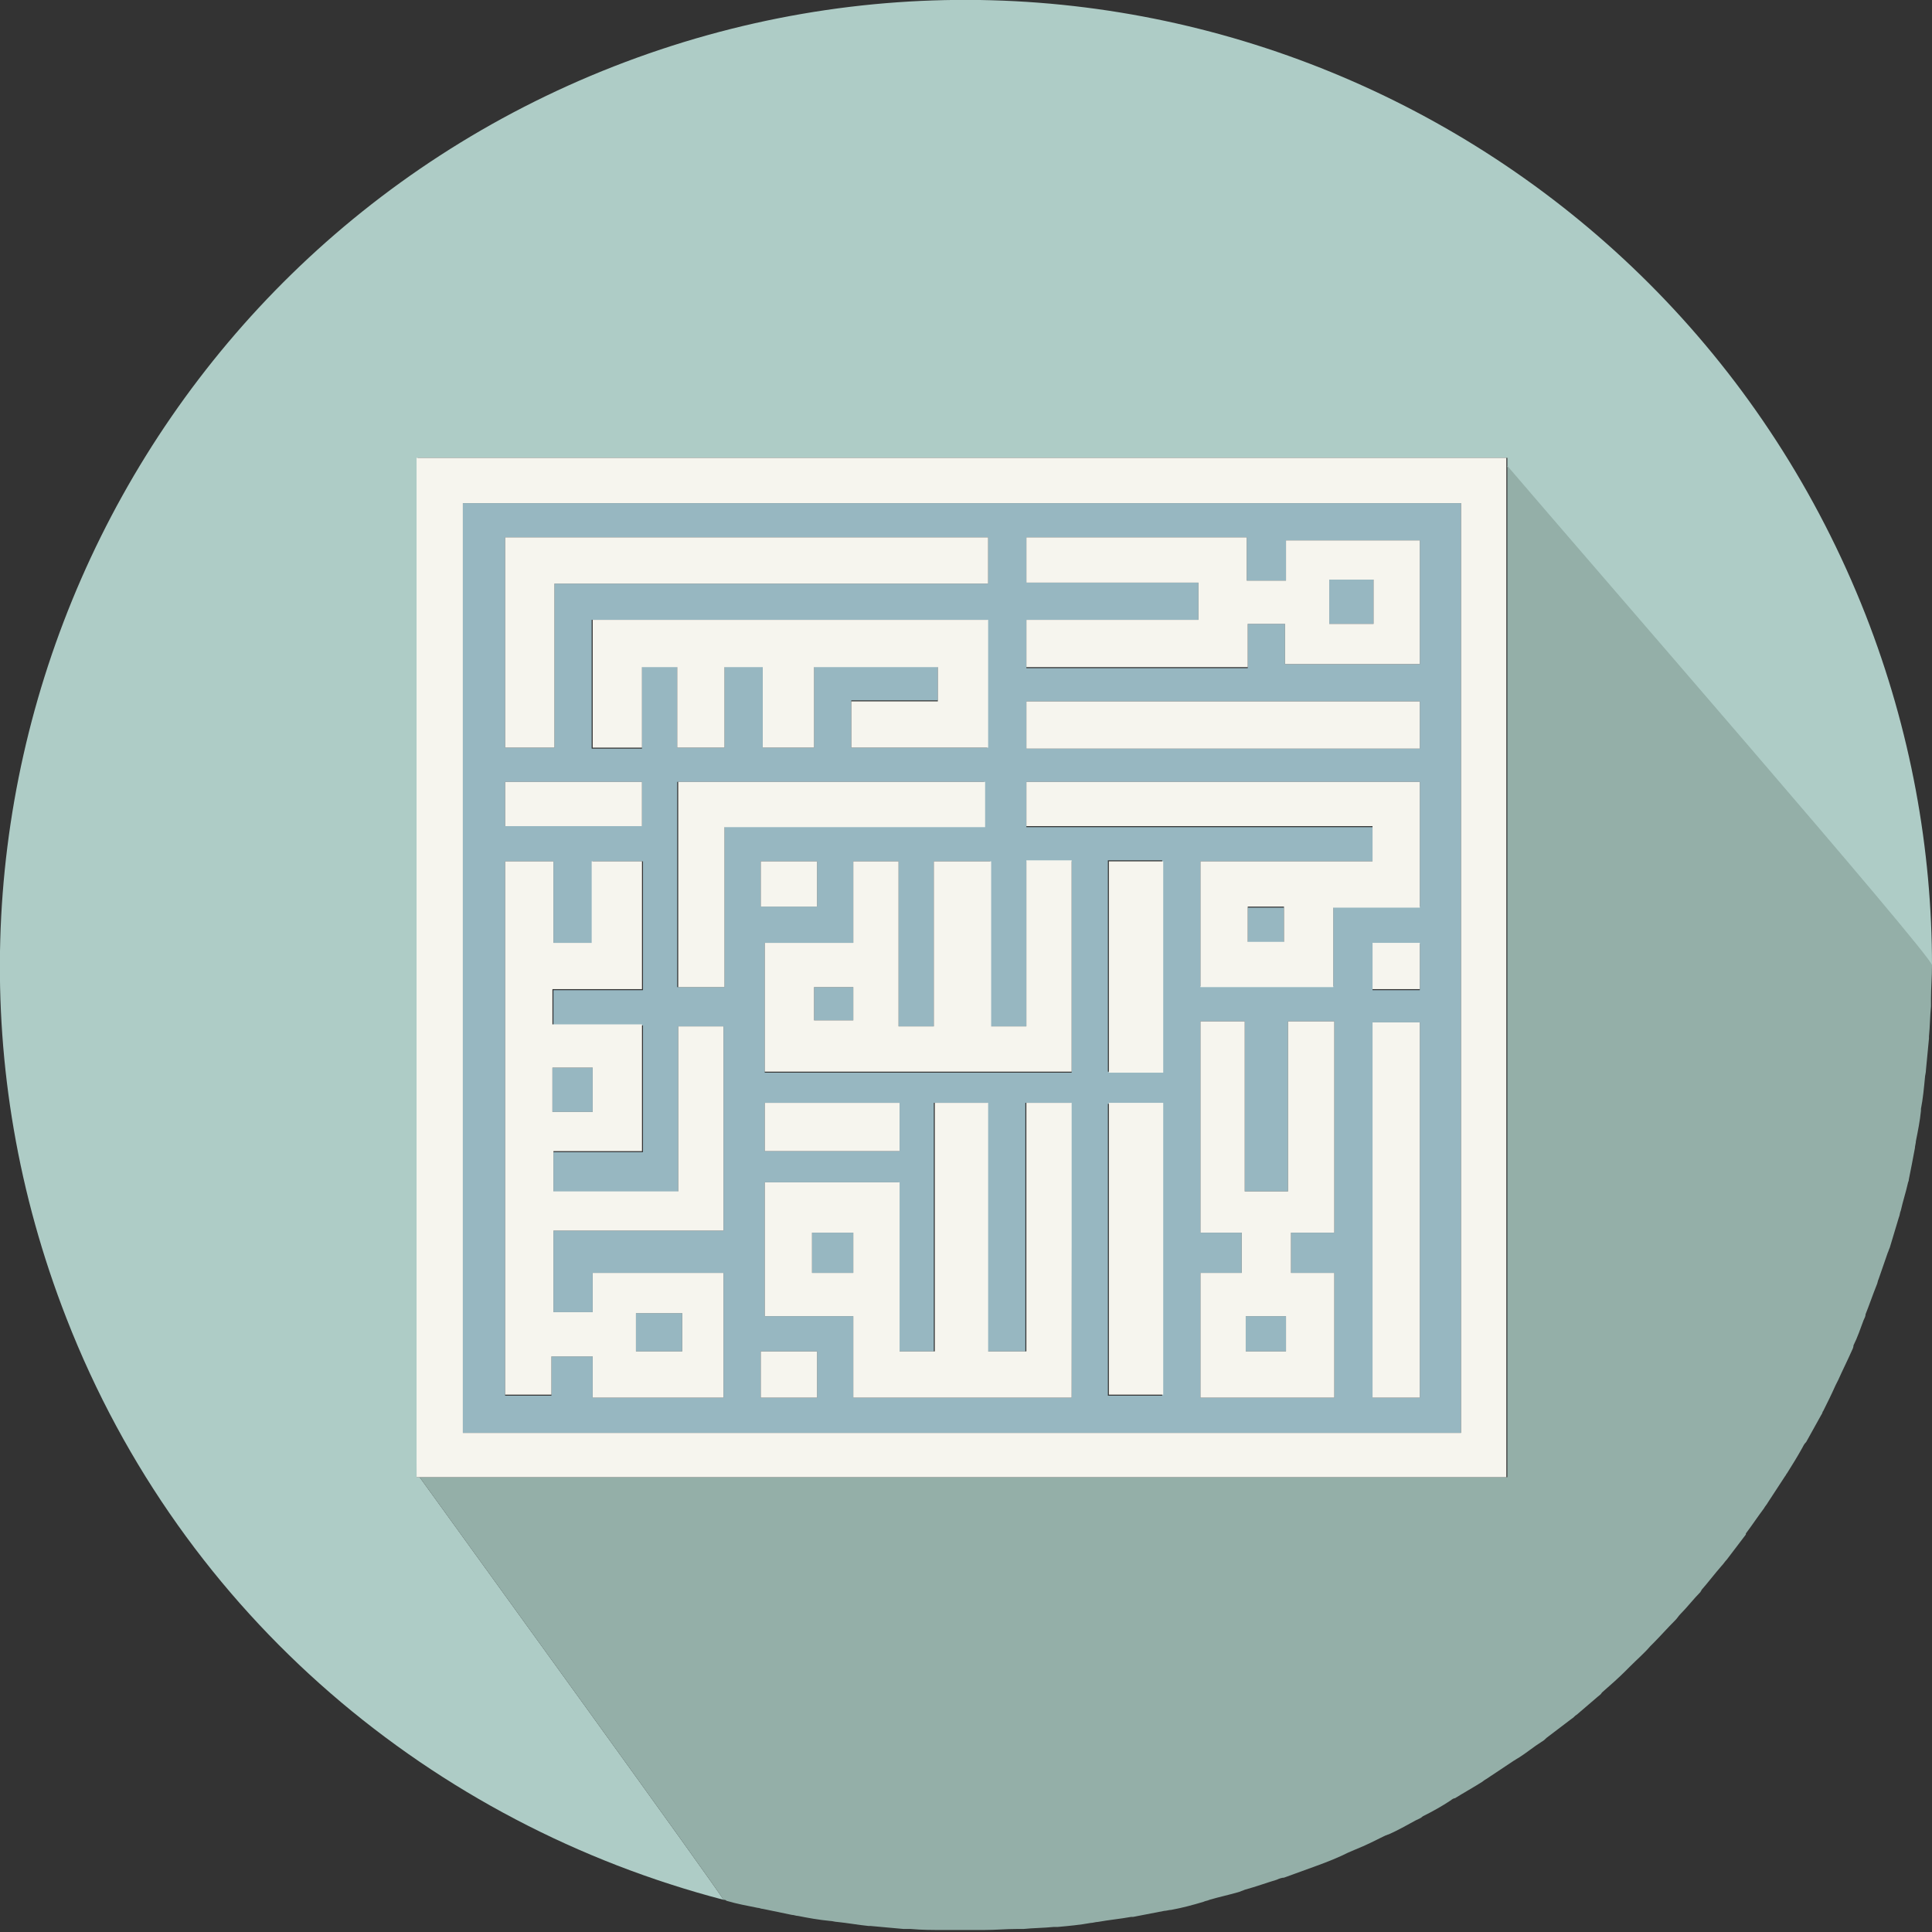 <svg width="94" height="94" viewBox="0 0 94 94" fill="none" xmlns="http://www.w3.org/2000/svg">
<rect x="0" y="0" width="94" height="94" fill="#333333" stroke="none"/>
<g clip-path="url(#clip0_275_252)">
<path d="M20.269 71.871L20.318 70.843V69.766V24.479V22.276H22.521H71.088H72.948H73.34V22.717C77.354 27.417 93.706 46.217 94 47C94 41.321 92.972 35.544 90.769 29.914C81.271 5.728 54.05 -6.218 29.865 3.231C5.728 12.68 -6.218 39.95 3.231 64.135C8.91 78.725 21.15 88.761 35.201 92.433C35.054 92.091 22.178 74.319 20.416 71.871H20.269Z" fill="#AECCC6"/>
<path d="M94 46.951C93.707 46.168 77.354 27.368 73.34 22.668V24.479V69.717V70.794V71.871H20.416C22.178 74.319 35.054 92.091 35.201 92.433C35.25 92.433 35.299 92.433 35.348 92.482C35.838 92.629 36.376 92.727 36.866 92.825C36.964 92.825 37.013 92.874 37.111 92.874C37.6 92.972 38.041 93.07 38.53 93.168C38.628 93.168 38.726 93.217 38.824 93.217C39.314 93.315 39.852 93.412 40.391 93.462C40.489 93.462 40.636 93.51 40.734 93.51C41.223 93.559 41.762 93.657 42.251 93.706C42.3 93.706 42.3 93.706 42.349 93.706C42.888 93.755 43.426 93.804 43.965 93.853C44.063 93.853 44.21 93.853 44.307 93.853C44.846 93.902 45.385 93.902 45.874 93.902C45.923 93.902 46.021 93.902 46.07 93.902C46.56 93.902 47.049 93.902 47.539 93.902C47.637 93.902 47.735 93.902 47.882 93.902C48.42 93.902 48.959 93.853 49.448 93.853C49.546 93.853 49.644 93.853 49.791 93.853C50.28 93.804 50.77 93.804 51.26 93.755C51.309 93.755 51.407 93.755 51.455 93.755C51.994 93.706 52.532 93.657 53.071 93.559C53.169 93.559 53.316 93.51 53.414 93.51C53.952 93.412 54.491 93.364 55.029 93.266C55.078 93.266 55.127 93.266 55.127 93.266C55.617 93.168 56.155 93.07 56.645 92.972C56.743 92.972 56.89 92.923 56.988 92.923C57.526 92.825 58.065 92.678 58.554 92.531C58.652 92.482 58.75 92.482 58.848 92.433C59.338 92.287 59.827 92.189 60.317 92.042C60.415 91.993 60.464 91.993 60.562 91.944C61.1 91.797 61.639 91.601 62.128 91.454C62.226 91.405 62.373 91.356 62.471 91.356C63.01 91.16 63.548 90.965 64.087 90.769C64.625 90.573 65.115 90.377 65.604 90.132C65.702 90.083 65.849 90.034 65.947 89.985C66.437 89.79 66.926 89.545 67.416 89.3C67.465 89.3 67.514 89.251 67.563 89.251C68.003 89.055 68.444 88.81 68.885 88.566C68.983 88.517 69.129 88.468 69.227 88.37C69.717 88.125 70.157 87.88 70.598 87.587C70.647 87.537 70.745 87.489 70.794 87.489C71.186 87.244 71.626 86.999 72.018 86.754C72.116 86.705 72.214 86.607 72.312 86.558C72.752 86.265 73.193 85.971 73.634 85.677C73.731 85.628 73.78 85.579 73.878 85.53C74.27 85.285 74.613 84.992 75.004 84.747C75.102 84.698 75.2 84.6 75.249 84.551C75.641 84.257 76.082 83.915 76.473 83.621C76.571 83.572 76.62 83.474 76.718 83.425C77.061 83.131 77.403 82.838 77.746 82.544C77.795 82.495 77.893 82.446 77.942 82.348C78.334 82.005 78.725 81.662 79.068 81.32C79.166 81.222 79.215 81.173 79.313 81.075C79.655 80.732 79.998 80.439 80.292 80.096C80.341 80.047 80.39 79.998 80.439 79.949C80.781 79.606 81.124 79.215 81.516 78.823C81.614 78.725 81.663 78.627 81.761 78.529C82.103 78.186 82.397 77.795 82.74 77.452C82.74 77.403 82.789 77.403 82.789 77.354C83.132 76.963 83.425 76.571 83.768 76.179C83.866 76.081 83.915 75.983 84.013 75.885C84.306 75.494 84.649 75.053 84.943 74.662C84.943 74.662 84.943 74.662 84.943 74.612C85.237 74.221 85.53 73.78 85.824 73.389C85.873 73.291 85.971 73.193 86.02 73.095C86.314 72.654 86.559 72.263 86.852 71.822C86.901 71.773 86.901 71.724 86.95 71.675C87.195 71.283 87.44 70.892 87.685 70.451C87.734 70.353 87.782 70.255 87.88 70.157C88.125 69.717 88.37 69.276 88.615 68.835C88.664 68.787 88.664 68.689 88.713 68.64C88.909 68.248 89.104 67.856 89.3 67.416C89.349 67.318 89.398 67.22 89.447 67.122C89.643 66.681 89.888 66.192 90.084 65.751C90.132 65.653 90.181 65.555 90.181 65.457C90.377 65.066 90.524 64.625 90.671 64.233C90.72 64.135 90.769 64.037 90.769 63.94C90.965 63.45 91.112 63.009 91.308 62.52C91.356 62.422 91.356 62.324 91.405 62.226C91.552 61.785 91.699 61.394 91.846 60.953C91.895 60.855 91.895 60.806 91.944 60.708C92.091 60.219 92.238 59.729 92.385 59.24C92.434 59.142 92.434 58.995 92.483 58.897C92.58 58.456 92.727 58.016 92.825 57.575C92.825 57.526 92.874 57.477 92.874 57.379C92.972 56.89 93.07 56.4 93.168 55.861C93.168 55.764 93.217 55.617 93.217 55.519C93.315 55.029 93.413 54.54 93.462 54.05C93.462 54.001 93.462 54.001 93.462 53.952C93.56 53.462 93.609 52.924 93.657 52.434C93.657 52.337 93.707 52.19 93.707 52.043C93.755 51.553 93.804 51.015 93.853 50.525C93.853 50.476 93.853 50.476 93.853 50.427C93.902 49.938 93.902 49.448 93.951 48.958C93.951 48.812 93.951 48.714 93.951 48.567C93.951 48.077 94 47.539 94 46.951C94 47 94 47 94 46.951C94 47 94 47 94 46.951Z" fill="#94AFA8"/>
<path d="M22.52 69.717H71.087V24.479H22.52V69.717ZM35.249 48.028H32.949V38.041H47.881V40.195H35.249V48.028ZM31.235 32.459V36.425H28.787V30.158H48.028V36.376H41.418V34.075H45.629V32.41H39.607V36.376H37.11V32.41H35.249V36.376H32.949V32.41H31.235V32.459ZM37.012 44.111V41.908H39.754V44.111H37.012ZM37.208 53.658H43.768V56.008H37.208V53.658ZM39.754 68.003H37.012V65.751H39.754V68.003ZM52.14 68.003H41.516V64.038H37.208V57.526H41.516H42.202H43.719V65.751H45.433V53.658H48.028V65.751H49.888V53.658H52.091L52.14 68.003ZM56.546 67.905H53.903V53.707H56.546V67.905ZM56.546 52.141H53.903V41.859H56.546V52.141ZM64.918 59.974H62.813V61.932H64.918V68.003H62.617H58.407V61.932H60.414V59.974H58.407V49.693H60.561V57.967H62.666V49.693H64.918V59.974ZM69.08 68.003H66.779V49.742H69.08V68.003ZM69.08 48.175H66.779V45.923H69.08V48.175ZM49.937 30.158H58.309V28.347H49.937V26.144H60.659V28.249H62.568V26.291H64.674H69.08V32.313H64.674H64.478H62.519V30.354H60.708V32.508H49.937V30.158ZM49.937 34.124H69.08V36.425H49.937V34.124ZM49.937 38.041H69.08V44.111H64.869V47.979H62.47H58.407V41.908H62.47H63.352H66.779V40.244H49.937V38.041ZM49.937 49.938V41.908H52.14V52.19H42.202H41.516H37.208V45.874H41.516V41.908H43.719V49.938H45.433V41.908H48.175V49.938H49.937ZM24.577 26.144H48.077V28.396H26.976V36.376H24.577V26.144ZM24.577 38.041H31.235V40.195H24.577V38.041ZM24.577 58.848V57.967V51.945V50.917V41.908H26.927V45.874H28.836V41.908H31.284V48.175H26.927V49.889H31.284V51.602V51.945V56.057H26.927V58.016H32.997V49.938H35.201V59.876H26.927V63.842H28.836V61.932H30.403H30.941H35.201V68.003H30.941H30.403H28.836V65.996H26.829V67.905H24.577V58.848Z" fill="#97B7C1"/>
<path d="M62.47 44.16H60.708V45.874H62.47V44.16Z" fill="#97B7C1"/>
<path d="M41.517 48.028H39.607V49.644H41.517V48.028Z" fill="#97B7C1"/>
<path d="M41.517 59.974H39.51V61.932H41.517V59.974Z" fill="#97B7C1"/>
<path d="M33.193 63.891H30.941V65.751H33.193V63.891Z" fill="#97B7C1"/>
<path d="M28.836 51.945H26.878V54.099H28.836V51.945Z" fill="#97B7C1"/>
<path d="M61.051 64.038H60.61V65.751H62.569V64.038H61.639H61.051Z" fill="#97B7C1"/>
<path d="M66.828 28.2H64.674V30.354H66.828V28.2Z" fill="#97B7C1"/>
<path d="M26.976 28.396H48.077V26.144H24.577V36.376H26.976V28.396Z" fill="#F6F5EE"/>
<path d="M35.25 36.376V32.459H37.111V36.376H39.608V32.459H45.63V34.124H41.419V36.376H48.077V30.158H28.837V36.376H31.236V32.459H32.949V36.376H35.25Z" fill="#F6F5EE"/>
<path d="M60.708 30.354H62.52V32.312H64.478H64.674H69.08V26.291H64.674H62.569V28.249H60.659V26.144H49.938V28.347H58.309V30.158H49.938V32.459H60.708V30.354ZM64.674 28.2H66.828V30.354H64.674V28.2Z" fill="#F6F5EE"/>
<path d="M69.08 34.124H49.938V36.425H69.08V34.124Z" fill="#F6F5EE"/>
<path d="M31.235 38.041H24.577V40.195H31.235V38.041Z" fill="#F6F5EE"/>
<path d="M47.93 38.041H32.998V48.028H35.25V40.244H47.93V38.041Z" fill="#F6F5EE"/>
<path d="M66.779 41.908H63.352H62.471H58.407V48.028H62.471H64.87V44.16H69.08V38.041H49.938V40.195H66.779V41.908ZM62.471 45.825H60.708V44.111H62.471V45.825Z" fill="#F6F5EE"/>
<path d="M69.08 45.874H66.779V48.126H69.08V45.874Z" fill="#F6F5EE"/>
<path d="M39.754 41.908H37.013V44.112H39.754V41.908Z" fill="#F6F5EE"/>
<path d="M56.596 41.908H53.952V52.19H56.596V41.908Z" fill="#F6F5EE"/>
<path d="M45.433 41.908V49.938H43.719V41.908H41.516V45.874H37.208V52.141H41.516H42.202H52.14V41.859H49.937V49.938H48.224V41.908H45.433ZM41.516 49.644H39.607V48.028H41.516V49.644Z" fill="#F6F5EE"/>
<path d="M43.768 53.658H37.208V56.008H43.768V53.658Z" fill="#F6F5EE"/>
<path d="M69.08 49.742H66.779V68.003H69.08V49.742Z" fill="#F6F5EE"/>
<path d="M56.596 53.658H53.952V67.856H56.596V53.658Z" fill="#F6F5EE"/>
<path d="M39.754 65.751H37.013V68.003H39.754V65.751Z" fill="#F6F5EE"/>
<path d="M26.829 65.996H28.837V68.003H30.403H30.942H35.201V61.932H30.942H30.403H28.837V63.842H26.927V59.876H35.201V49.938H32.998V57.967H26.927V56.008H31.235V51.896V51.553V49.84H26.878V48.126H31.235V41.908H28.788V45.874H26.927V41.908H24.577V50.917V51.945V57.967V58.848V67.856H26.829V65.996ZM30.942 63.891H33.194V65.751H30.942V63.891ZM26.878 51.945H28.837V54.099H26.878V51.945Z" fill="#F6F5EE"/>
<path d="M49.937 65.751H48.077V53.658H45.482V65.751H43.768V57.526H42.251H41.565H37.208V64.037H41.516V68.003H52.14V53.658H49.937V65.751ZM41.516 61.932H39.509V59.974H41.516V61.932Z" fill="#F6F5EE"/>
<path d="M62.667 57.967H60.562V49.693H58.407V59.974H60.415V61.932H58.407V68.003H62.618H64.919V61.932H62.813V59.974H64.919V49.693H62.667V57.967ZM62.569 65.751H60.61V64.037H61.051H61.639H62.569V65.751Z" fill="#F6F5EE"/>
<path d="M72.948 22.276H71.087H22.52H20.268V24.479V69.717V70.794V71.871H20.464H73.29V70.794V69.717V24.479V22.717V22.276H72.948ZM71.087 69.717H22.52V24.479H71.087V69.717Z" fill="#F6F5EE"/>
</g>
<defs>
<clipPath id="clip0_275_252">
<rect width="94" height="94" fill="white"/>
</clipPath>
</defs>
</svg>
